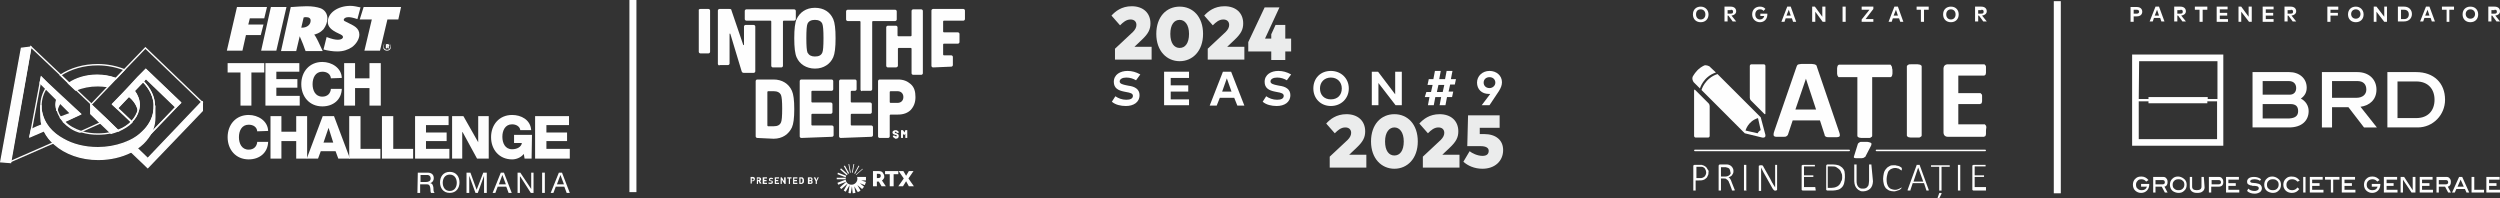 <?xml version="1.0" encoding="UTF-8"?>
<svg id="Layer_2" data-name="Layer 2" xmlns="http://www.w3.org/2000/svg" viewBox="0 0 641.51 50.8">
  <rect x="0" y="0" width="641.51" height="50.8" fill="#333333" stroke="none"/>
  <defs>
    <style>
      .cls-1, .cls-2, .cls-3, .cls-4 {
        stroke-width: 0px;
      }

      .cls-1, .cls-3 {
        fill: #fefefe;
      }

      .cls-5 {
        fill: none;
        stroke: #fefefe;
        stroke-miterlimit: 2.61;
        stroke-width: .36px;
      }

      .cls-2 {
        fill: #fff;
      }

      .cls-3 {
        fill-rule: evenodd;
      }

      .cls-4 {
        fill: #ebecec;
      }
    </style>
  </defs>
  <g id="Layer_1-2" data-name="Layer 1">
    <rect class="cls-2" x="527.01" y=".3" width="1.8" height="49.3"/>
    <path class="cls-3" d="M438.41,26.5c.2.2.3.5.3.7v7.7c0,.2-.2.4-.4.4h-3.2c-.2,0-.4-.2-.4-.4v-11.7c0-.2.1-.3.3-.1l3.4,3.4h0Z"/>
    <path class="cls-3" d="M449.31,25.8c-.2-.2-.3-.5-.3-.7v-8.2c0-.2.2-.4.4-.4h3.2c.2,0,.4.2.4.4v12.2c0,.2-.1.3-.3.1l-3.4-3.4h0Z"/>
    <path class="cls-3" d="M440.31,18.6h0c-3.3,1.1-4.1,4.1-4.1,4.1l-1.6-1.6s-.7-.9-.1-1.7c.5-.8,1.3-1.9,2.8-2.6.5-.2,1.3.2,1.3.2l1.7,1.6h0ZM453.01,34.6h0l-1.2-4.5-11.1-11.1c-3.3,1.1-4.1,4.1-4.1,4.1l11.1,11.1,4.5,1.1c.6.1.9-.2.8-.7h0ZM451.01,34.2l-3.1-.7s.6-2.4,3.2-3.2l.7,3.1c.1-.1-.6.3-.8.8h0Z"/>
    <path class="cls-3" d="M471.91,33.8h0c.1.3.2.6.2.8s0,.4-.1.4c-.1.1-.3.2-.6.2h-2.2c-.3,0-.5,0-.6-.1-.1,0-.2-.1-.3-.2-.1-.1-.1-.2-.1-.3l-1.2-3.7h-7l-1.2,3.6c0,.1-.1.2-.2.3s-.2.2-.3.2c-.1.1-.3.1-.6.1h-2c-.2,0-.4-.1-.5-.2-.1-.1-.1-.3-.1-.5s.1-.5.2-.8l5.7-16.5c.1-.2.1-.3.2-.4s.2-.2.4-.2.4-.1.7-.1h2.5c.3,0,.6.1.8.1.2.1.3.1.4.2s.2.2.2.4l5.7,16.7h0ZM463.41,20.2h0l-2.7,7.9h5.3l-2.6-7.9h0Z"/>
    <path class="cls-3" d="M485.61,18.2h0v.7c0,.2-.1.4-.1.5s-.1.2-.2.3-.2.1-.2.1h-4.7v15c0,.1,0,.2-.1.3s-.2.1-.3.2-.3.1-.6.1h-1.8c-.2,0-.4-.1-.6-.1-.1-.1-.2-.1-.3-.2s-.1-.2-.1-.3v-15h-4.7c-.1,0-.2,0-.2-.1q-.1-.1-.2-.3c0-.1-.1-.3-.1-.5v-1.4c0-.2.1-.4.1-.5s.1-.2.2-.3c.1-.1.2-.1.2-.1h13.1c.1,0,.2,0,.2.1s.1.1.2.3.1.3.1.5c.1.2.1.4.1.7M476.71,37c0-.1.1-.2.2-.3.1-.1.2-.1.3-.2s.3-.1.6-.1h.9c.3,0,.7,0,.9.1.2,0,.4.1.5.2s.2.2.1.3c0,.1,0,.2-.1.4l-1.4,2.7c0,.1-.1.2-.2.2-.1.1-.2.1-.3.2-.1,0-.3.1-.5.1h-1.5c-.2,0-.3-.1-.4-.1s-.1-.1-.1-.2,0-.2.1-.4l.9-2.9h0Z"/>
    <path class="cls-3" d="M493.11,34.7c0,.1,0,.2-.1.3s-.2.1-.3.2c-.1.1-.3.1-.6.1h-1.8c-.2,0-.4-.1-.6-.1-.1-.1-.2-.1-.3-.2s-.1-.2-.1-.3v-17.6c0-.1,0-.2.1-.3s.2-.1.3-.2.3-.1.6-.1h1.8c.2,0,.4.1.6.1.1.1.2.1.3.2s.1.2.1.3v17.6h0Z"/>
    <path class="cls-3" d="M509.61,33.7v.7c0,.2-.1.3-.1.4s-.1.2-.2.2-.2.1-.2.1h-9.3c-.3,0-.6-.1-.8-.3s-.3-.5-.3-.9v-16.2c0-.4.1-.7.3-.9s.5-.3.8-.3h9.3c.1,0,.2,0,.2.1s.1.1.2.2.1.3.1.5v1.4c0,.2-.1.3-.1.4s-.1.2-.2.2q-.1.1-.2.1h-6.6v4.5h5.6c.1,0,.2,0,.2.1q.1.1.2.2c.1.1.1.3.1.4v1.4c0,.2-.1.3-.1.4s-.1.2-.2.2-.2.1-.2.1h-5.6v5.2h6.7c.1,0,.2,0,.2.1s.1.1.2.2c0,.1.1.3.1.4-.1.6-.1.9-.1,1.1"/>
    <path class="cls-3" d="M438.41,44.2h0c0,.3,0,.6-.2.9-.1.3-.2.5-.5.7-.2.2-.4.3-.7.4s-.6.1-1,.1h-.9v2.6c0,.1,0,0,0,0h-.6v-6.3c0-.1,0-.2.1-.2s.1-.1.2-.1h1.7c.1,0,.3,0,.4.1.2,0,.3.1.5.2s.3.2.5.4c.1.2.2.3.3.5.2.2.3.5.2.7M437.81,44.2c0-.3-.1-.5-.2-.7s-.2-.4-.4-.5-.3-.2-.5-.2h-1.4v2.9h.9c.3,0,.5,0,.7-.1s.4-.2.5-.3.2-.3.3-.5.1-.4.1-.6h0Z"/>
    <path class="cls-3" d="M445.11,48.8h0s0,.1,0,0q0,.1-.1.1h-.3q-.1,0-.1,0h-.1l-.1-.1c-.1-.1,0-.1,0-.1l-.6-1.6c-.1-.2-.2-.4-.2-.5-.1-.2-.2-.3-.3-.4s-.3-.2-.4-.3-.4-.1-.6-.1h-.7v3.1h-.6v-6.3c0-.1,0-.2.1-.3.1,0,.1-.1.2-.1h1.9c.2,0,.5.1.7.2s.3.2.5.4c.1.1.2.3.3.5s.1.4.1.6,0,.4-.1.6-.2.3-.3.5c-.1.1-.2.2-.4.3-.2.1-.3.2-.5.2.1,0,.2.1.3.2s.2.2.2.3c.1.1.2.2.2.4.1.1.1.3.2.5l.6,1.5c0,.1.1.2.1.2,0,.2.1.2,0,.2M444.01,44.1c0-.3-.1-.5-.2-.7s-.3-.3-.6-.4c-.1,0-.2,0-.3-.1h-1.3v2.4h1c.2,0,.5,0,.7-.1s.3-.1.5-.3c.1-.1.2-.2.3-.4-.1-.1,0-.3-.1-.4h0Z"/>
    <path class="cls-3" d="M448.21,48.8s0,.1,0,0q0,.1-.1.1h-.6v-6.6h.6v6.5h.1Z"/>
    <path class="cls-3" d="M456.01,48.6v.1s0,.1-.1.1-.1,0-.1.1h-.4q-.1,0-.2-.1t-.2-.2c-.1-.1-.1-.2-.2-.3l-2.3-4.1c-.1-.2-.2-.4-.3-.6s-.2-.4-.3-.6h0v6h-.6v-6.3c0-.1,0-.2.1-.2s.1-.1.2-.1h.5s.1,0,.2.1l.1.1c0,.1.1.1.1.2l1.8,3.2c.1.2.2.4.3.6s.2.4.3.5c.1.2.2.4.3.5.1.2.2.3.3.5h0v-5.8h.5v6.3h0Z"/>
    <path class="cls-3" d="M465.91,48.7v.2h-3.3q-.1,0-.2-.1c-.1,0-.1-.1-.1-.2v-6c0-.1,0-.2.1-.2s.1-.1.2-.1h3.1v.4h-2.8v2.3h2.4v.4h-2.4v2.6h2.9v.1c0,.1.1.5.1.6"/>
    <path class="cls-3" d="M473.41,45.5h0c0,.6-.1,1-.2,1.5-.1.4-.3.8-.6,1.1s-.6.5-1,.6-.9.2-1.4.2h-1.3q-.1,0-.2-.1c-.1,0-.1-.1-.1-.2v-6c0-.1,0-.2.1-.3.1,0,.1-.1.2-.1h1.4c.6,0,1,.1,1.4.2s.7.4,1,.6c.3.3.5.6.6,1s.1,1,.1,1.5M472.71,45.5c0-.4,0-.8-.2-1.1-.1-.3-.2-.6-.5-.9-.2-.2-.5-.4-.8-.6s-.7-.2-1.2-.2h-1v5.5h1c.5,0,.8-.1,1.1-.2s.6-.3.8-.5.4-.5.5-.9c.2-.2.3-.6.3-1.1h0Z"/>
    <path class="cls-3" d="M480.61,46.5c0,.4-.1.8-.2,1.1-.1.3-.3.6-.5.8-.2.2-.5.4-.8.5s-.6.2-1,.2c-.3,0-.7,0-.9-.2-.3-.1-.5-.3-.7-.5s-.4-.5-.5-.8-.2-.7-.2-1.1v-4.3h.6v4.2c0,.3,0,.6.1.9s.2.5.3.6c.2.2.3.3.5.4s.5.1.7.1.5,0,.7-.1.4-.2.5-.4c.2-.2.3-.4.3-.6s.1-.5.1-.9v-4.2h.6v.1l.4,4.2h0Z"/>
    <path class="cls-3" d="M487.91,48v.3l-.1.1s-.1.1-.2.2c-.1.1-.2.1-.4.2s-.4.1-.6.2-.5.1-.7.1c-.4,0-.8-.1-1.1-.2s-.6-.4-.9-.6c-.2-.3-.4-.6-.5-1s-.2-.9-.2-1.4.1-1,.2-1.5c.1-.4.3-.8.6-1.1.2-.3.5-.5.9-.7.3-.2.7-.2,1.2-.2.2,0,.4,0,.6.1.2,0,.4.1.5.1.2.1.3.1.4.2.1.1.2.1.3.2l.1.1v.6h-.1s-.1,0-.2-.1c-.1-.1-.2-.1-.3-.2s-.3-.2-.5-.2c-.2-.1-.5-.1-.7-.1-.3,0-.6.1-.8.2-.3.1-.5.3-.7.5s-.3.5-.4.9-.2.8-.2,1.2,0,.8.1,1.2c.1.3.2.6.4.9.2.2.4.4.7.5s.6.2.9.2.5,0,.7-.1.4-.1.5-.2c.2-.1.3-.2.4-.2.1-.1.2-.1.2-.1h0v.1q-.1-.3-.1-.2"/>
    <path class="cls-3" d="M494.91,48.7h0v.2h-.5q-.1,0-.1,0h0v-.1l-.6-1.8h-2.9l-.6,1.8v.1c0,.1,0,0-.1,0h-.5q-.1,0-.1,0v-.2l2.3-6.3v-.1h.8v.1l2.3,6.3h0ZM492.21,43h0l-1.2,3.6h2.5l-1.3-3.6Z"/>
    <path class="cls-3" d="M500.31,42.6h0v.2h-2.1v6.1h-.6v-6.1h-2.1v-.4h4.8v.2M497.61,49.6c0-.1.1-.1.1-.1h.3q.2,0,.2.1v.1l-.5,1c0,.1-.1.1-.1.1h-.4v-.1l.4-1.1h0Z"/>
    <path class="cls-3" d="M503.11,48.8s0,.1,0,0c0,.1-.1.1-.1.1h-.6v-6.6h.6v6.5h.1Z"/>
    <path class="cls-3" d="M509.61,48.7v.2h-3.2q-.1,0-.2-.1c-.1,0-.1-.1-.1-.2v-6c0-.1,0-.2.1-.2s.1-.1.2-.1h3.1v.4h-2.8v2.3h2.4v.4h-2.4v2.6h2.9v.7"/>
    <path class="cls-3" d="M474.51,38.8h-39.6c-.1,0-.2-.1-.2-.2s.1-.2.2-.2h39.6c.1,0,.2.1.2.2s-.1.2-.2.2"/>
    <path class="cls-3" d="M509.41,38.8h-27.9c-.1,0-.2-.1-.2-.2s.1-.2.2-.2h27.9c.1,0,.2.1.2.2s-.1.2-.2.2"/>
    <path class="cls-3" d="M436.41,2.4h0c.7,0,1.2.5,1.2,1.3s-.5,1.3-1.2,1.3-1.2-.5-1.2-1.3.4-1.3,1.2-1.3M436.41,1.7c-1.2,0-2,.8-2,2s.8,2,2,2,2-.8,2-2-.9-2-2-2Z"/>
    <path class="cls-3" d="M444.11,2.5h0c.4,0,.6.1.6.5s-.2.5-.6.5h-.8v-.9h.8v-.1ZM442.51,1.7v3.8h.8v-1.5h.2l1.1,1.5h.9l-1.2-1.5c.7-.1,1.2-.5,1.2-1.1,0-.7-.5-1.2-1.4-1.2h-1.6Z"/>
    <path class="cls-3" d="M451.61,1.7c-1.2,0-2,.8-2,2s.9,2,2,2,1.9-.8,1.9-2v-.2h-1.8v.6h1c-.1.5-.5.9-1.1.9-.7,0-1.2-.5-1.2-1.3s.5-1.3,1.2-1.3c.4,0,.7.1.9.4l.5-.5c-.3-.4-.8-.6-1.4-.6"/>
    <path class="cls-3" d="M459.01,2.5h0l.5,1.5h-1.1l.6-1.5ZM459.51,1.7h-.9l-1.5,3.9h.8l.3-.9h1.6l.3.9h.8l-1.4-3.9h0Z"/>
    <polygon class="cls-3" points="468.41 1.7 467.61 1.7 467.61 4.3 465.71 1.7 465.01 1.7 465.01 5.6 465.81 5.6 465.81 3 467.71 5.6 468.41 5.6 468.41 1.7"/>
    <rect class="cls-1" x="472.81" y="1.7" width=".8" height="3.9"/>
    <polygon class="cls-3" points="480.71 1.7 477.71 1.7 477.71 2.5 479.71 2.5 477.71 5 477.71 5.6 480.71 5.6 480.71 4.9 478.71 4.9 480.71 2.3 480.71 1.7"/>
    <path class="cls-3" d="M486.51,2.5h0l.5,1.5h-1.1l.6-1.5ZM487.01,1.7h-.9l-1.5,3.9h.8l.3-.9h1.6l.3.9h.8l-1.4-3.9h0Z"/>
    <polygon class="cls-3" points="494.91 1.7 491.81 1.7 491.81 2.5 492.91 2.5 492.91 5.6 493.71 5.6 493.71 2.5 494.91 2.5 494.91 1.7"/>
    <path class="cls-3" d="M500.61,2.4h0c.7,0,1.2.5,1.2,1.3s-.5,1.3-1.2,1.3-1.2-.5-1.2-1.3.5-1.3,1.2-1.3M500.61,1.7c-1.2,0-2,.8-2,2s.8,2,2,2,2-.8,2-2-.8-2-2-2Z"/>
    <path class="cls-3" d="M508.41,2.5h0c.4,0,.6.1.6.5s-.2.5-.6.5h-.8v-.9h.8v-.1ZM506.81,1.7v3.8h.8v-1.5h.2l1.1,1.5h.9l-1.2-1.5c.7-.1,1.2-.5,1.2-1.1,0-.7-.5-1.2-1.4-1.2h-1.6Z"/>
    <path class="cls-1" d="M548.31,2.5c.4,0,.6.2.6.5s-.2.5-.6.5h-.8v-1h.8ZM548.31,4.2c.9,0,1.4-.5,1.4-1.2s-.5-1.2-1.4-1.2h-1.6v3.8h.8v-1.4h.8Z"/>
    <path class="cls-1" d="M553.51,2.5l.5,1.5h-1.1l.6-1.5h0ZM554.01,1.7h-.9l-1.5,3.8h.8l.3-.9h1.6l.3.9h.8l-1.4-3.8h0Z"/>
    <path class="cls-1" d="M559.51,2.5c.4,0,.6.1.6.5s-.2.5-.6.5h-.8v-.9h.8v-.1ZM557.91,1.7v3.8h.8v-1.5h.2l1.1,1.5h.9l-1.2-1.5c.7-.1,1.2-.5,1.2-1.1,0-.7-.5-1.2-1.4-1.2h-1.6Z"/>
    <polygon class="cls-1" points="566.41 1.7 563.21 1.7 563.21 2.5 564.41 2.5 564.41 5.6 565.21 5.6 565.21 2.5 566.41 2.5 566.41 1.7"/>
    <polygon class="cls-1" points="571.71 4.9 569.61 4.9 569.61 4 571.51 4 571.51 3.3 569.61 3.3 569.61 2.4 571.61 2.4 571.61 1.7 568.81 1.7 568.81 5.6 571.71 5.6 571.71 4.9"/>
    <polygon class="cls-1" points="577.81 1.7 577.01 1.7 577.01 4.3 575.11 1.7 574.41 1.7 574.41 5.6 575.11 5.6 575.11 3 577.11 5.6 577.81 5.6 577.81 1.7"/>
    <polygon class="cls-1" points="583.41 4.9 581.41 4.9 581.41 4 583.31 4 583.31 3.3 581.41 3.3 581.41 2.4 583.41 2.4 583.41 1.7 580.61 1.7 580.61 5.6 583.41 5.6 583.41 4.9"/>
    <path class="cls-1" d="M587.81,2.5c.4,0,.6.1.6.5s-.2.5-.6.5h-.8v-.9h.8v-.1ZM586.21,1.7v3.8h.8v-1.5h.2l1.1,1.5h.9l-1.2-1.5c.7-.1,1.2-.5,1.2-1.1,0-.7-.5-1.2-1.4-1.2h-1.6Z"/>
    <polygon class="cls-1" points="599.91 3.3 598.01 3.3 598.01 2.5 600.01 2.5 600.01 1.7 597.21 1.7 597.21 5.6 598.01 5.6 598.01 4 599.91 4 599.91 3.3"/>
    <path class="cls-1" d="M604.51,2.4c.7,0,1.2.5,1.2,1.2s-.5,1.2-1.2,1.2-1.2-.5-1.2-1.2.5-1.2,1.2-1.2M604.51,1.7c-1.2,0-2,.8-2,2s.8,2,2,2,2-.8,2-2-.9-2-2-2Z"/>
    <polygon class="cls-1" points="612.51 1.7 611.81 1.7 611.81 4.3 609.81 1.7 609.11 1.7 609.11 5.6 609.81 5.6 609.81 3 611.81 5.6 612.51 5.6 612.51 1.7"/>
    <path class="cls-1" d="M616.91,2.5c.8,0,1.2.5,1.2,1.2s-.4,1.2-1.2,1.2h-.8v-2.4h.8ZM615.31,1.7v3.8h1.6c1.2,0,2-.8,2-1.9s-.8-1.9-2-1.9h-1.6Z"/>
    <path class="cls-1" d="M622.91,2.5l.5,1.5h-1.1l.6-1.5h0ZM623.41,1.7h-.9l-1.5,3.8h.8l.3-.9h1.6l.3.9h.8l-1.4-3.8h0Z"/>
    <polygon class="cls-1" points="629.71 1.7 626.61 1.7 626.61 2.5 627.81 2.5 627.81 5.6 628.51 5.6 628.51 2.5 629.71 2.5 629.71 1.7"/>
    <path class="cls-1" d="M633.91,2.4c.7,0,1.2.5,1.2,1.2s-.5,1.2-1.2,1.2-1.2-.5-1.2-1.2.5-1.2,1.2-1.2M633.91,1.7c-1.2,0-2,.8-2,2s.8,2,2,2,2-.8,2-2-.8-2-2-2Z"/>
    <path class="cls-1" d="M640.11,2.5c.4,0,.6.1.6.5s-.2.5-.6.5h-.8v-.9h.8v-.1ZM638.51,1.7v3.8h.8v-1.5h.2l1.1,1.5h.9l-1.2-1.5c.7-.1,1.2-.5,1.2-1.1,0-.7-.5-1.2-1.4-1.2h-1.6Z"/>
    <path class="cls-1" d="M551.51,47.2v.1c0,.6-.2,1.2-.6,1.6s-.9.6-1.5.6-1-.2-1.4-.5c-.5-.4-.7-1-.7-1.6s.2-1.2.7-1.6c.4-.4.9-.5,1.5-.5.7,0,1.3.3,1.8.9l-.6.4c-.3-.4-.7-.6-1.2-.6-.4,0-.8.1-1,.4-.3.3-.4.6-.4,1s.1.8.4,1c.3.3.6.4,1.1.4.7,0,1.1-.3,1.3-.9h-1.5v-.7h2.1Z"/>
    <path class="cls-1" d="M556.21,49.4h-.7l-.8-1.5h-1.6v1.5h-.6v-4h2.6c.3,0,.6.1.8.4.2.2.3.5.3.9,0,.7-.3,1.1-.8,1.2l.8,1.5ZM554.91,47.3c.4,0,.6-.2.6-.5,0-.4-.2-.6-.6-.6h-1.8v1.1h1.8Z"/>
    <path class="cls-1" d="M561.11,47.4c0,.7-.2,1.2-.7,1.6-.4.4-.9.5-1.4.5s-1.1-.2-1.5-.5c-.5-.4-.7-1-.7-1.6s.2-1.2.7-1.6c.4-.4.9-.5,1.4-.5s1,.2,1.4.5c.6.4.8,1,.8,1.6M560.51,47.4c0-.4-.1-.8-.4-1-.3-.3-.6-.4-1.1-.4s-.8.1-1.1.4-.4.6-.4,1,.1.8.4,1c.3.3.6.4,1.1.4s.8-.1,1.1-.4c.2-.2.4-.5.4-1h0Z"/>
    <path class="cls-1" d="M565.71,48.1c0,.4-.2.8-.5,1-.3.3-.8.4-1.4.4s-1-.1-1.4-.4c-.3-.3-.5-.6-.5-1v-2.7h.6v2.5c0,.6.4.9,1.2.9s1.2-.3,1.2-.9v-2.5h.6l.2,2.7h0Z"/>
    <path class="cls-1" d="M569.41,45.4c.3,0,.6.1.8.4.2.2.3.5.3.9s-.1.7-.3.9-.5.3-.9.3h-1.9v1.5h-.6v-4h2.6ZM569.31,47.3c.4,0,.6-.2.6-.5,0-.4-.2-.6-.6-.6h-1.8v1.1h1.8Z"/>
    <polygon class="cls-1" points="574.61 49.4 571.21 49.4 571.21 45.4 574.51 45.4 574.51 46.1 571.81 46.1 571.81 47 573.71 47 573.71 47.7 571.81 47.7 571.81 48.7 574.61 48.7 574.61 49.4"/>
    <path class="cls-1" d="M579.91,46.4c-.4-.3-.9-.4-1.4-.4-.7,0-1.1.2-1.1.5,0,.2.1.3.4.4.4,0,.7.1,1.1.1.5.1.9.2,1.1.4.2.2.4.5.4.9s-.2.8-.5,1-.8.4-1.3.4c-.8,0-1.5-.2-2-.7l.3-.6c.4.4,1,.6,1.6.6.4,0,.6-.1.8-.2s.3-.3.3-.5-.1-.4-.4-.5c-.1,0-.3-.1-.6-.1-.5,0-.7,0-.8-.1-.4,0-.7-.2-.9-.3s-.3-.4-.3-.7c0-.4.2-.7.5-.9s.7-.3,1.3-.3c.7,0,1.3.2,1.8.6l-.3.4h0Z"/>
    <path class="cls-1" d="M585.31,47.4c0,.7-.2,1.2-.7,1.6-.4.4-.9.5-1.4.5s-1.1-.2-1.5-.5c-.5-.4-.7-1-.7-1.6s.2-1.2.7-1.6c.4-.4.9-.5,1.4-.5s1,.2,1.4.5c.6.4.8,1,.8,1.6M584.71,47.4c0-.4-.1-.8-.4-1-.3-.3-.6-.4-1.1-.4s-.8.1-1.1.4-.4.6-.4,1,.1.8.4,1c.3.3.6.4,1.1.4s.8-.1,1.1-.4c.2-.2.4-.5.4-1h0Z"/>
    <path class="cls-1" d="M590.11,46.4l-.6.2c-.3-.4-.8-.6-1.3-.6s-.8.1-1.1.4-.4.6-.4,1,.1.8.4,1c.3.3.6.4,1.1.4s1-.2,1.3-.7l.5.4c-.5.7-1.1,1-1.9,1-.6,0-1.2-.2-1.6-.6s-.6-.9-.6-1.5.2-1.2.7-1.6c.4-.4.9-.5,1.4-.5.9,0,1.6.3,2.1,1.1"/>
    <rect class="cls-1" x="591.01" y="45.4" width=".6" height="4"/>
    <polygon class="cls-1" points="596.21 49.4 592.71 49.4 592.71 45.4 596.01 45.4 596.01 46.1 593.31 46.1 593.31 47 595.21 47 595.21 47.7 593.31 47.7 593.31 48.7 596.21 48.7 596.21 49.4"/>
    <polygon class="cls-1" points="600.31 46.1 598.71 46.1 598.71 49.4 598.11 49.4 598.11 46.1 596.61 46.1 596.61 45.4 600.31 45.4 600.31 46.1"/>
    <polygon class="cls-1" points="604.41 49.4 600.91 49.4 600.91 45.4 604.31 45.4 604.31 46.1 601.61 46.1 601.61 47 603.51 47 603.51 47.7 601.61 47.7 601.61 48.7 604.41 48.7 604.41 49.4"/>
    <path class="cls-1" d="M610.81,47.2v.1c0,.6-.2,1.2-.6,1.6s-.9.6-1.5.6-1-.2-1.4-.5c-.5-.4-.7-1-.7-1.6s.2-1.2.7-1.6c.4-.4.9-.5,1.5-.5.7,0,1.3.3,1.8.9l-.6.4c-.3-.4-.7-.6-1.2-.6-.4,0-.8.1-1.1.4s-.4.6-.4,1,.1.8.4,1c.3.3.6.4,1.1.4.7,0,1.1-.3,1.3-.9h-1.5v-.7h2.2Z"/>
    <polygon class="cls-1" points="615.21 49.4 611.71 49.4 611.71 45.4 615.11 45.4 615.11 46.1 612.41 46.1 612.41 47 614.21 47 614.21 47.7 612.41 47.7 612.41 48.7 615.21 48.7 615.21 49.4"/>
    <polygon class="cls-1" points="619.81 49.4 618.81 49.4 616.61 46.1 616.61 49.4 616.01 49.4 616.01 45.4 616.91 45.4 619.11 48.8 619.11 45.4 619.81 45.4 619.81 49.4"/>
    <polygon class="cls-1" points="624.31 49.4 620.91 49.4 620.91 45.4 624.21 45.4 624.21 46.1 621.51 46.1 621.51 47 623.41 47 623.41 47.7 621.51 47.7 621.51 48.7 624.31 48.7 624.31 49.4"/>
    <path class="cls-1" d="M628.91,49.4h-.7l-.8-1.5h-1.6v1.5h-.6v-4h2.6c.3,0,.6.1.8.4.2.2.3.5.3.9,0,.7-.3,1.1-.8,1.2l.8,1.5ZM627.61,47.3c.4,0,.6-.2.6-.5,0-.4-.2-.6-.6-.6h-1.8v1.1h1.8Z"/>
    <path class="cls-1" d="M633.61,49.4h-.7l-.4-.9h-2.2l-.4.9h-.7l1.8-4h.8l1.8,4h0ZM632.21,47.9l-.8-1.8-.8,1.8h1.6Z"/>
    <polygon class="cls-1" points="637.41 49.4 634.21 49.4 634.21 45.4 634.91 45.4 634.91 48.7 637.41 48.7 637.41 49.4"/>
    <polygon class="cls-1" points="641.51 49.4 638.01 49.4 638.01 45.4 641.41 45.4 641.41 46.1 638.71 46.1 638.71 47 640.61 47 640.61 47.7 638.71 47.7 638.71 48.7 641.51 48.7 641.51 49.4"/>
    <path class="cls-1" d="M589.71,28.5h0c0-1.2-.6-1.8-2-1.8h-7.1v3.7h6.8c1.6-.1,2.3-.7,2.3-1.9M587.51,24.3h0c1.2,0,1.7-.8,1.7-1.7,0-1-.6-1.8-1.9-1.8h-6.7v3.5h6.9ZM590.41,25.3c1.2.6,2,1.8,2,3.2,0,2.4-1.7,4.2-5,4.2h-9.4v-14.2h9.4c2.6,0,4.5,1.6,4.5,4,0,1.2-.5,2.1-1.5,2.8h0Z"/>
    <path class="cls-1" d="M604.61,25.1h0c1.7,0,2.6-.9,2.6-2.1,0-1.4-.8-2.2-2.3-2.2h-6.5v4.3h6.2ZM602.61,27.5h-4.2v5.2h-2.6v-14.2h9.1c3,0,4.9,1.9,4.9,4.5s-1.8,4.1-4.1,4.4l4.2,5.3h-3.3l-4-5.2h0Z"/>
    <path class="cls-1" d="M620.01,30.3h0c3.1,0,4.7-2,4.7-4.7s-1.6-4.7-4.7-4.7h-4.8v9.4h4.8ZM620.01,18.5c4.5,0,7.4,2.8,7.4,7.1,0,3.9-3.1,7.1-7,7.1h-7.8v-14.2h7.4Z"/>
    <path class="cls-1" d="M570.51,14h0v23.4h-23.4V14h23.4ZM551.31,26.5h0v-.5h-2.5v9.7h20.1v-9.7h-2.5v.5h-15.1ZM548.81,25.4h2.5v-.5h15.2v.5h2.5v-9.7h-20.1l-.1,9.7h0Z"/>
    <rect class="cls-1" x="161.51" width="1.8" height="49.3"/>
    <path class="cls-3" d="M109.31,46.7h0c.6,0,1.2-.2,1.2-.9,0-.5-.3-.9-.9-.9h-1.7v1.8h1.4ZM107.21,44.3h2.5c1,0,1.6.5,1.6,1.4,0,.6-.3,1.1-.9,1.3h0c.6.1.7.6.8,1.1,0,.5,0,1.1.3,1.4h-.9c-.2-.2-.1-.8-.2-1.3-.1-.5-.2-.9-.9-.9h-1.7v2.2h-.7l.1-5.2h0Z"/>
    <path class="cls-3" d="M115.41,49h0c1.3,0,1.8-1.1,1.8-2.1s-.5-2.1-1.8-2.1-1.8,1.1-1.8,2.1.5,2.1,1.8,2.1M115.41,44.1c1.7,0,2.5,1.3,2.5,2.7s-.8,2.7-2.5,2.7-2.5-1.3-2.5-2.7.8-2.7,2.5-2.7Z"/>
    <polygon class="cls-3" points="119.71 44.3 120.71 44.3 122.31 48.7 124.01 44.3 124.91 44.3 124.91 49.5 124.21 49.5 124.21 45.1 124.21 45.1 122.61 49.5 122.01 49.5 120.41 45.1 120.41 45.1 120.41 49.5 119.71 49.5 119.71 44.3"/>
    <path class="cls-3" d="M128.01,47.3h1.8l-.9-2.4h0l-.9,2.4h0ZM128.51,44.3h.8l2,5.2h-.8l-.6-1.6h-2.2l-.6,1.6h-.7l2.1-5.2h0Z"/>
    <polygon class="cls-3" points="132.81 44.3 133.51 44.3 136.31 48.5 136.31 48.5 136.31 44.3 136.91 44.3 136.91 49.5 136.21 49.5 133.51 45.3 133.41 45.3 133.41 49.5 132.81 49.5 132.81 44.3"/>
    <rect class="cls-1" x="139.11" y="44.3" width=".7" height="5.2"/>
    <path class="cls-3" d="M142.91,47.3h1.8l-.9-2.4h0l-.9,2.4h0ZM143.41,44.3h.8l2,5.2h-.8l-.6-1.6h-2.2l-.6,1.6h-.7l2.1-5.2h0Z"/>
    <polygon class="cls-3" points="67.81 18.6 64.51 18.6 64.51 27.1 61.71 27.1 61.71 18.6 58.41 18.6 58.41 16.2 67.81 16.2 67.81 18.6"/>
    <polygon class="cls-3" points="68.11 16.2 76.81 16.2 76.81 18.4 70.91 18.4 70.91 20.3 76.31 20.3 76.31 22.5 70.91 22.5 70.91 24.6 76.91 24.6 76.91 27.1 68.11 27.1 68.11 16.2"/>
    <path class="cls-3" d="M84.91,20.1c-.1-1.1-1-1.7-2.2-1.7-1.8,0-2.5,1.6-2.5,3.2s.7,3.2,2.5,3.2c1.3,0,2.1-.8,2.2-2h2.8c-.1,2.8-2.2,4.5-5,4.5-3.3,0-5.4-2.5-5.4-5.7s2.1-5.7,5.4-5.7c2.4,0,4.9,1.5,5,4.1l-2.8.1h0Z"/>
    <polygon class="cls-3" points="88.31 16.2 91.11 16.2 91.11 20.1 94.81 20.1 94.81 16.2 97.71 16.2 97.71 27.1 94.81 27.1 94.81 22.6 91.11 22.6 91.11 27.1 88.31 27.1 88.31 16.2"/>
    <path class="cls-3" d="M66.01,33.7c-.1-1.1-1-1.7-2.2-1.7-1.8,0-2.5,1.6-2.5,3.2s.7,3.2,2.5,3.2c1.3,0,2.1-.8,2.2-2h2.8c-.1,2.8-2.2,4.5-5,4.5-3.3,0-5.4-2.5-5.4-5.7s2.1-5.7,5.4-5.7c2.4,0,4.9,1.5,5,4.1l-2.8.1h0Z"/>
    <polygon class="cls-3" points="69.41 29.8 72.21 29.8 72.21 33.8 76.01 33.8 76.01 29.8 78.81 29.8 78.81 40.7 76.01 40.7 76.01 36.2 72.21 36.2 72.21 40.7 69.41 40.7 69.41 29.8"/>
    <path class="cls-3" d="M83.01,36.6h2.5l-1.2-3.8h0l-1.3,3.8h0ZM82.81,29.8h2.9l4.1,10.9h-3l-.7-1.9h-3.8l-.7,1.9h-2.9l4.1-10.9h0Z"/>
    <polygon class="cls-3" points="89.61 29.8 92.51 29.8 92.51 38.2 97.61 38.2 97.61 40.7 89.61 40.7 89.61 29.8"/>
    <polygon class="cls-3" points="98.01 29.8 100.91 29.8 100.91 38.2 106.01 38.2 106.01 40.7 98.01 40.7 98.01 29.8"/>
    <polygon class="cls-3" points="106.51 29.8 115.11 29.8 115.11 32.1 109.31 32.1 109.31 34 114.61 34 114.61 36.2 109.31 36.2 109.31 38.2 115.31 38.2 115.31 40.7 106.51 40.7 106.51 29.8"/>
    <polygon class="cls-3" points="116.01 29.8 118.91 29.8 122.71 36.5 122.71 36.5 122.71 29.8 125.41 29.8 125.41 40.7 122.41 40.7 118.71 33.9 118.61 33.9 118.61 40.7 116.01 40.7 116.01 29.8"/>
    <path class="cls-3" d="M136.41,40.7h-1.8l-.2-1.2c-.8,1-2,1.4-3,1.4-3.3,0-5.4-2.5-5.4-5.7s2.1-5.7,5.4-5.7c2.3,0,4.7,1.2,4.9,3.9h-2.8c-.1-.9-1-1.5-2.1-1.5-1.8,0-2.5,1.6-2.5,3.2s.7,3.2,2.5,3.2c1.4,0,2.4-.7,2.5-1.6h-2v-2.1h4.6l-.1,6.1h0Z"/>
    <polygon class="cls-3" points="137.31 29.8 146.01 29.8 146.01 32.1 140.21 32.1 140.21 34 145.51 34 145.51 36.2 140.21 36.2 140.21 38.2 146.21 38.2 146.21 40.7 137.31 40.7 137.31 29.8"/>
    <polygon class="cls-3" points="60.81 1.8 68.51 1.8 67.81 4.7 64.11 4.7 63.71 6.3 67.61 6.3 66.91 9 63.11 9 62.21 13 58.21 13 60.81 1.8"/>
    <polygon class="cls-3" points="69.51 1.8 73.51 1.8 70.91 13 67.01 13 69.51 1.8"/>
    <path class="cls-3" d="M77.51,7.1h0c1.3,0,2.2-.8,2.2-1.8,0-.6-.4-.9-1.2-.9-.2,0-.4,0-.6.1l-.6,2.6q.1,0,.2,0M74.61,1.8h.3c1.3-.1,2.9-.2,3.8-.2,1.5,0,2.6.2,3.5.5,1.1.4,1.8,1.4,1.8,2.6,0,1-.4,2-1,2.8-.6.6-1.1,1-2.1,1.3l-.3.1.2.2c.3.4,1.2,2.2,2,4h-4.4c-.6-1.6-.7-2-1.5-3.8l-.9,3.8h-3.9l2.5-11.3h0Z"/>
    <polygon class="cls-3" points="93.31 1.8 102.91 1.8 102.21 5 99.41 5 97.51 13 93.51 13 95.41 5 92.31 5 93.31 1.8"/>
    <path class="cls-3" d="M99.31,11.9h0q.1,0,.1-.1c0-.1-.1-.1-.1-.1h0v.2h0M99.01,11.4h0v1h.3v-.3q.1.2.2.3h.4c-.1-.1-.2-.3-.2-.4h0c.1-.1.2-.1.2-.3s-.2-.4-.5-.4h-.2l-.2.1h0ZM99.31,12.8h0c.5,0,.9-.4.9-.9s-.4-.9-.9-.9-.9.4-.9.9.5.9.9.9ZM99.31,11c.5,0,1,.4,1,1s-.4,1-1,1-1-.4-1-1,.5-1,1-1Z"/>
    <path class="cls-3" d="M83.01,12.7c1.1.3,2.4.5,3.5.5,1.6,0,2.7-.4,3.8-1.1,1.1-.8,1.9-2.1,1.9-3.2,0-.8-.3-1.4-.9-1.9-.5-.4-.9-.6-1.9-1.1l-.8-.4c-.3-.1-.4-.3-.4-.4,0-.4.5-.7,1.2-.7.5,0,1.1.1,2.3.5l.8-3c-.9-.2-1.8-.4-2.6-.4-3.2,0-5.8,1.8-5.8,4.1,0,1.2.8,2.1,2.8,3,.9.4,1.1.6,1.1.9,0,.4-.5.7-1.3.7-.7,0-1.6-.2-2.9-.7h0l-.8,3.2h0Z"/>
    <path class="cls-1" d="M25.01,22c.9,0,1.8.1,2.6.2l2-2.1c-1.4-.5-3-.8-4.7-.8-2.8,0-5.4.8-7.3,2.1l1.8,1.7c1.7-.7,3.6-1.1,5.6-1.1h0Z"/>
    <path class="cls-5" d="M25.01,22c.9,0,1.8.1,2.6.2l2-2.1c-1.4-.5-3-.8-4.7-.8-2.8,0-5.4.8-7.3,2.1l1.8,1.7c1.7-.7,3.6-1.1,5.6-1.1h0Z"/>
    <path class="cls-5" d="M25.01,19.4c1.7,0,3.2.3,4.7.8l2.2-2.3c-2-.8-4.4-1.3-6.8-1.3-3.7,0-7,1-9.6,2.7l2.3,2.2c1.8-1.3,4.4-2.1,7.2-2.1h0Z"/>
    <path class="cls-1" d="M14.61,28.3c.2-.8.5-1.5,1-2.1l-.9-.9c-.2.6-.3,1.1-.3,1.7,0,.4.1.8.2,1.3Z"/>
    <path class="cls-5" d="M14.61,28.3c.2-.8.5-1.5,1-2.1l-.9-.9c-.2.6-.3,1.1-.3,1.7,0,.4.1.8.2,1.3Z"/>
    <path class="cls-1" d="M8.11,33.2l-.4,1.9,3.7-1.6c-.2-.5-.3-1.1-.4-1.6-.1,0-2.9,1.3-2.9,1.3Z"/>
    <path class="cls-5" d="M8.11,33.2l-.4,1.9,3.7-1.6c-.2-.5-.3-1.1-.4-1.6-.1,0-2.9,1.3-2.9,1.3Z"/>
    <polygon class="cls-1" points="5.51 12.4 .21 41.5 2.71 41.7 7.91 12.1 5.51 12.4"/>
    <polygon class="cls-5" points="5.51 12.4 .21 41.5 2.71 41.7 7.91 12.1 5.51 12.4"/>
    <path class="cls-5" d="M23.41,29.1v-2.4l-3.9-3.7-1.8-1.7-2.3-2.2-7.5-7.1-5.3,29.5,11.2-4.9c-1.1-1-1.9-2-2.5-3.3l-3.6,1.6.4-1.9,2.3-12.2.2-1,2,2.1,2.5,2.5,1.1,1.1,4.4,3.8-4.3,2c1.1,1.1,2.4,2.1,4.2,2.6l5.3-2.4-2.4-2.4h0Z"/>
    <path class="cls-5" d="M36.71,20.9c1.8,1.8,2.9,4,2.9,6.4,0,.4,0,.9-.1,1.3.1.4.1.9.1,1.3,0,1.9-.6,3.6-1.7,5.1l7.3-7.6-7.7-7.4-.8.9h0Z"/>
    <path class="cls-5" d="M33.11,24.6l-3,3.1,3.7,3.5c.9-.9,1.5-1.9,1.7-3-.3-1.3-1.1-2.5-2.4-3.6h0Z"/>
    <path class="cls-1" d="M35.51,28.3c.1-.4.2-.9.2-1.3,0-1.3-.5-2.6-1.3-3.6l-1.3,1.3c1.2.9,2.1,2.2,2.4,3.6h0Z"/>
    <path class="cls-5" d="M35.51,28.3c.1-.4.2-.9.2-1.3,0-1.3-.5-2.6-1.3-3.6l-1.3,1.3c1.2.9,2.1,2.2,2.4,3.6h0Z"/>
    <path class="cls-1" d="M37.91,40.7l-3-2.9c-.5.3-1,.6-1.5.9l4.5,4.3,14-14.6v-2.4l-14,14.7h0Z"/>
    <path class="cls-5" d="M37.91,40.7l-3-2.9c-.5.3-1,.6-1.5.9l4.5,4.3,14-14.6v-2.4l-14,14.7h0Z"/>
    <path class="cls-1" d="M27.71,31l-2.5-2.4-1.9-1.8v2.4l2.7,2.6,2.5,2.4c.7-.2,1.3-.4,1.8-.6l-2.6-2.6h0Z"/>
    <path class="cls-5" d="M27.71,31l-2.5-2.4-1.9-1.8v2.4l2.7,2.6,2.5,2.4c.7-.2,1.3-.4,1.8-.6l-2.6-2.6h0Z"/>
    <polygon class="cls-1" points="37.41 17.8 35.41 19.8 33.31 22.1 31.81 23.7 28.91 26.7 30.11 27.8 33.11 24.6 34.41 23.3 36.71 20.9 37.41 20.1 45.11 27.5 46.31 26.3 37.41 17.8"/>
    <polygon class="cls-5" points="37.41 17.8 35.41 19.8 33.31 22.1 31.81 23.7 28.91 26.7 30.11 27.8 33.11 24.6 34.41 23.3 36.71 20.9 37.41 20.1 45.11 27.5 46.31 26.3 37.41 17.8"/>
    <path class="cls-5" d="M36.71,20.9l-2.3,2.4c.8,1.1,1.3,2.3,1.3,3.6,0,.4-.1.9-.2,1.3-.3,1.1-.9,2.1-1.7,3-.9.9-2,1.7-3.4,2.2-.6.2-1.2.4-1.8.6-1.1.3-2.3.4-3.5.4-1.5,0-2.9-.2-4.2-.6-1.8-.6-3.3-1.4-4.4-2.6-.4-.4-.8-.8-1.1-1.3-.4-.6-.6-1.2-.8-1.8-.1-.4-.2-.9-.2-1.3,0-.6.1-1.2.3-1.7l-2.7-2.7c-1,1.4-1.5,3.1-1.5,4.8,0,.4,0,.9.1,1.3.2,1,.5,2,1.1,3,.3.5.6.9.9,1.3.9,1.1,2.1,2.1,3.6,2.9,2.4,1.4,5.5,2.2,8.9,2.2,2.3,0,4.5-.4,6.5-1.1.6-.2,1.2-.5,1.7-.7,1.3-.6,2.4-1.4,3.3-2.3,1.6-1.5,2.6-3.3,2.9-5.3.1-.4.1-.9.1-1.3,0-2.3-1.1-4.5-2.9-6.3h0Z"/>
    <path class="cls-5" d="M27.71,31l2.7,2.6c1.3-.6,2.5-1.3,3.4-2.2l-3.7-3.5-1.2-1.1,2.8-2.9,1.5-1.6,2.2-2.3,2-2.1,8.9,8.5-1.2,1.2-7.3,7.6c-.8,1.1-1.8,2-2.9,2.8l3,2.9,14-14.6-14.6-14-5.5,5.7-2.2,2.3-2,2.1-4.3,4.5,4.4,4.1h0Z"/>
    <path class="cls-1" d="M15.41,30.1l.1.1c.2.3.5.6.8,1l4.3-2-10-9.3-.3,1.4,7.8,7.8-2.7,1h0Z"/>
    <path class="cls-5" d="M15.41,30.1l.1.1c.2.3.5.6.8,1l4.3-2-10-9.3-.3,1.4,7.8,7.8-2.7,1h0Z"/>
    <path class="cls-1" d="M39.61,27.4c0,.4,0,.9-.1,1.3-.3,2-1.4,3.8-2.9,5.3-.9.9-2.1,1.7-3.3,2.3-.5.3-1.1.5-1.7.7-1.9.7-4.2,1.1-6.5,1.1-3.3,0-6.4-.8-8.9-2.2-1.4-.8-2.6-1.8-3.6-2.9-.4-.4-.7-.9-.9-1.3-.5-.9-.9-1.9-1.1-3-.1-.4-.1-.9-.1-1.3v-.4h0c-.1.4,0,2.6,0,3.1,0,.7.1,1.4.3,2.1.1.5.3,1,.6,1.5.6,1.2,1.5,2.4,2.6,3.3,2.7,2.4,6.7,3.9,11.2,3.9,3.1,0,6-.7,8.4-1.9.5-.3,1.1-.6,1.5-.9,1.2-.8,2.2-1.8,2.9-2.8,1.1-1.5,1.7-3.2,1.7-5.1v-3c-.1-.3-.1,0-.1.2h0Z"/>
    <path class="cls-5" d="M39.61,27.4c0,.4,0,.9-.1,1.3-.3,2-1.4,3.8-2.9,5.3-.9.9-2.1,1.7-3.3,2.3-.5.3-1.1.5-1.7.7-1.9.7-4.2,1.1-6.5,1.1-3.3,0-6.4-.8-8.9-2.2-1.4-.8-2.6-1.8-3.6-2.9-.4-.4-.7-.9-.9-1.3-.5-.9-.9-1.9-1.1-3-.1-.4-.1-.9-.1-1.3v-.4h0c-.1.4,0,2.6,0,3.1,0,.7.1,1.4.3,2.1.1.5.3,1,.6,1.5.6,1.2,1.5,2.4,2.6,3.3,2.7,2.4,6.7,3.9,11.2,3.9,3.1,0,6-.7,8.4-1.9.5-.3,1.1-.6,1.5-.9,1.2-.8,2.2-1.8,2.9-2.8,1.1-1.5,1.7-3.2,1.7-5.1v-3c-.1-.3-.1,0-.1.2h0Z"/>
    <path class="cls-1" d="M179.71,2.3h2.1c.2,0,.4.2.4.4v10.6c0,.2-.2.4-.4.4h-2.1c-.2,0-.4-.2-.4-.4V2.7c-.1-.2.1-.4.4-.4Z"/>
    <path class="cls-1" d="M184.61,16.8c-.2,0-.4-.2-.4-.4V2.7c0-.2.2-.4.4-.4h2.6c.3,0,.5.1.5.4l3,8.8c0,.1.2.1.2,0v-4.7c0-.2.2-.4.4-.4h2.1c.2,0,.4.2.4.4v11.5c0,.2-.2.4-.4.4h-2.5c-.3,0-.5-.1-.6-.4l-2.9-9.6c0-.1-.2-.1-.2,0v7.6c0,.2-.2.4-.4.4h-2.2v.1Z"/>
    <path class="cls-1" d="M198.31,17.3c-.2,0-.4-.2-.4-.4V5.5c0-.1-.1-.2-.2-.2h-6.2c-.2,0-.4-.2-.4-.4v-2.1c0-.2.2-.4.4-.4h12.3c.2,0,.4.2.4.4v2.1c0,.2-.2.4-.4.4h-2.7c-.1,0-.2.1-.2.2v11.4c0,.2-.2.4-.4.4h-2.2Z"/>
    <path class="cls-1" d="M209.11,17.6c-1.1,0-2.1-.3-2.9-.8s-1.4-1.2-1.8-2.1c-.4-.9-.6-2.5-.6-4.9s.2-4,.6-4.9c.8-1.7,2.4-2.9,4.7-2.9s3.9,1.1,4.7,2.9c.4.9.6,2.5.6,4.9s-.2,4-.6,4.9-1,1.6-1.8,2.1c-.8.5-1.7.8-2.9.8M209.11,14.5c1,0,1.6-.3,1.9-1,.2-.4.3-1.7.3-3.7s-.1-3.2-.3-3.7c-.3-.7-1-1-1.9-1s-1.6.3-1.9,1c-.2.4-.3,1.7-.3,3.7s.1,3.2.3,3.7c.4.7,1,1,1.9,1Z"/>
    <path class="cls-1" d="M221.21,23.4c-.2,0-.4-.2-.4-.4V5.6c0-.1-.1-.2-.2-.2h-3.1c-.2,0-.4-.2-.4-.4v-2.1c0-.2.2-.4.4-.4h12.2c.2,0,.4.2.4.4v2.1c0,.2-.2.4-.4.4h-5.7c-.1,0-.2.1-.2.2v17.3c0,.2-.2.4-.4.4h-2.2v.1Z"/>
    <path class="cls-1" d="M227.81,17.3c-.2,0-.4-.2-.4-.4V7c0-.2.2-.4.4-.4h2.1c.2,0,.4.2.4.4v2.1c0,.1.1.2.2.2h3.2c.1,0,.2-.1.2-.2V2.8c0-.2.2-.4.4-.4h2.1c.2,0,.4.2.4.4v16c0,.2-.2.4-.4.4h-2.1c-.2,0-.4-.2-.4-.4v-6.3c0-.1-.1-.2-.2-.2h-3.1c-.1,0-.2.1-.2.2v4.4c0,.2-.3.4-.5.4h-2.1Z"/>
    <path class="cls-1" d="M239.41,17.3c-.2,0-.4-.2-.4-.4V2.7c0-.2.2-.4.4-.4h7.8c.2,0,.4.2.4.4v2.2c0,.2-.2.4-.4.4h-5c-.1,0-.2.1-.2.2v2.6c0,.1.1.2.2.2h3.6c.2,0,.4.2.4.4v2.1c0,.2-.2.4-.4.4h-3.6c-.1,0-.2.1-.2.2v2.6c0,.1.1.2.2.2h1.9c.2,0,.4.2.4.4v2.1c0,.2-.2.4-.4.4l-4.7.2h0Z"/>
    <path class="cls-1" d="M194.31,35.4c-.2,0-.4-.2-.4-.4v-14.2c0-.2.2-.4.4-.4h4.2c2.2,0,3.9,1.1,4.7,2.9.4.9.6,2.4.6,4.7s-.2,3.8-.6,4.7c-.8,1.7-2.4,2.9-4.7,2.9l-4.2-.2h0ZM198.51,32.4c1,0,1.6-.3,1.9-1,.2-.4.3-1.6.3-3.5s-.1-3-.3-3.5c-.3-.7-1-1-1.9-1h-1.4c-.1,0-.2.1-.2.2v8.6c0,.1.1.2.2.2h1.4Z"/>
    <path class="cls-1" d="M205.61,35.4c-.2,0-.4-.2-.4-.4v-14.2c0-.2.2-.4.4-.4h7.8c.2,0,.4.2.4.4v2.1c0,.2-.2.4-.4.4h-5c-.1,0-.2.1-.2.2v2.6c0,.1.1.2.2.2h4.8c.2,0,.4.2.4.4v2.1c0,.2-.2.4-.4.4h-4.8c-.1,0-.2.1-.2.2v2.6c0,.1.1.2.2.2h5.1c.2,0,.4.2.4.4v2.1c0,.2-.2.4-.4.4l-7.9.3h0Z"/>
    <path class="cls-1" d="M215.71,35.4c-.2,0-.4-.2-.4-.4v-14.2c0-.2.2-.4.4-.4h3.7c.2,0,.4.2.4.4v2.1c0,.2-.2.4-.4.4h-.9c-.1,0-.2.1-.2.2v2.6c0,.1.1.2.2.2h4.8c.2,0,.4.2.4.4v2.1c0,.2-.2.4-.4.4h-4.8c-.1,0-.2.1-.2.2v2.6c0,.1.1.2.2.2h5.1c.2,0,.4.2.4.4v2.1c0,.2-.2.4-.4.4l-7.9.3h0Z"/>
    <path class="cls-1" d="M225.71,35.4c-.2,0-.4-.2-.4-.4v-14.2c0-.2.2-.4.4-.4h4.7c1.4,0,2.4.4,3.3,1.2s1.2,1.9,1.2,3.3-.4,2.4-1.2,3.3c-.8.8-1.9,1.2-3.3,1.2h-1.9c-.1,0-.2.1-.2.2v5.4c0,.2-.2.4-.4.4h-2.2ZM230.31,26.4c.9,0,1.5-.6,1.5-1.5s-.6-1.5-1.5-1.5h-1.8c-.1,0-.2.1-.2.2v2.6c0,.1.1.2.2.2h1.8Z"/>
    <path class="cls-1" d="M229.51,35.4c-.1-.1-.2-.1-.3-.2-.1-.1-.1-.2-.1-.4h.5q0,.1.1.1c.1,0,.1.1.2.1s.1,0,.2-.1,0-.1,0-.1c0,0,0-.1-.1-.1s-.1-.1-.2-.1h-.1c-.2-.1-.4-.1-.5-.2-.1-.1-.2-.2-.2-.4,0-.1,0-.2.1-.3s.2-.2.3-.2c.1-.1.2-.1.4-.1s.3,0,.4.1.2.1.3.2c.1.1.1.2.1.4h-.5q0-.1-.1-.2t-.2-.1h-.1l-.1.1v.1l.1.1s.1.1.3.1c0,0,.1,0,.2.1.1,0,.2.1.3.2.1.1.1.2.1.4s0,.2-.1.4-.2.2-.3.2c-.1.1-.3.1-.4.1s-.2-.1-.3-.2"/>
    <path class="cls-1" d="M232.31,33.4h.5v2h-.5v-1.1h0l-.2.3h-.2l-.2-.3h0v1.1h-.5v-2h.5l.4.6h0l.2-.6c-.1,0,0,0,0,0"/>
    <path class="cls-1" d="M193.21,46.5h-.3v.6h-.3v-1.7h.6c.3,0,.5.2.5.5s-.2.6-.5.6M193.21,45.8h-.3v.5h.3c.1,0,.2-.1.2-.2s-.1-.3-.2-.3h0Z"/>
    <path class="cls-1" d="M195.01,47.2l-.3-.7h-.2v.7h-.3v-1.7h.6c.3,0,.5.2.5.5,0,.2-.1.4-.3.4l.4.7h-.4v.1ZM194.71,45.8h-.3v.4h.3c.1,0,.2-.1.2-.2s0-.2-.2-.2Z"/>
    <polygon class="cls-1" points="195.71 47.2 195.71 45.5 196.81 45.5 196.81 45.8 196.11 45.8 196.11 46.2 196.71 46.2 196.71 46.5 196.11 46.5 196.11 46.9 196.81 46.9 196.81 47.2 195.71 47.2"/>
    <path class="cls-1" d="M197.71,47.2c-.2,0-.4,0-.6-.2l.2-.2c.1.1.2.1.4.1s.3-.1.3-.2v-.1s-.1,0-.1-.1h-.2c-.1,0-.2-.1-.3-.1-.1-.1-.1-.2-.1-.3,0-.3.2-.5.6-.5.2,0,.4.1.5.2l-.2.2c-.1-.1-.2-.1-.3-.1-.2,0-.3.1-.3.2v.1l.1.1h.2c.1,0,.2.1.3.1.1.1.1.2.1.4.1.2-.2.4-.6.4"/>
    <polygon class="cls-1" points="198.81 47.2 198.81 45.5 199.91 45.5 199.91 45.8 199.11 45.8 199.11 46.2 199.71 46.2 199.71 46.5 199.11 46.5 199.11 46.9 199.91 46.9 199.91 47.2 198.81 47.2"/>
    <polygon class="cls-1" points="201.31 47.2 200.61 46.1 200.61 47.2 200.31 47.2 200.31 45.5 200.61 45.5 201.21 46.5 201.21 45.5 201.61 45.5 201.61 47.2 201.31 47.2"/>
    <polygon class="cls-1" points="202.71 45.8 202.71 47.2 202.41 47.2 202.41 45.8 202.01 45.8 202.01 45.5 203.11 45.5 203.11 45.8 202.71 45.8"/>
    <polygon class="cls-1" points="203.51 47.2 203.51 45.5 204.61 45.5 204.61 45.8 203.81 45.8 203.81 46.2 204.51 46.2 204.51 46.5 203.81 46.5 203.81 46.9 204.61 46.9 204.61 47.2 203.51 47.2"/>
    <path class="cls-1" d="M206.11,47c-.1.1-.3.2-.4.2h-.6v-1.7h.6c.2,0,.3,0,.4.2.2.2.2.4.2.7s0,.4-.2.6M205.81,45.9q-.1-.1-.2-.1h-.2v1.1h.2c.1,0,.2,0,.2-.1.1-.1.1-.2.1-.5s0-.3-.1-.4h0Z"/>
    <path class="cls-1" d="M208.01,47.2h-.7v-1.7h.7c.3,0,.5.2.5.5,0,.2-.1.3-.2.3.1,0,.2.1.2.4.1.3-.2.5-.5.5M208.01,45.8h-.3v.4h.3c.1,0,.2-.1.2-.2s-.1-.2-.2-.2ZM208.01,46.5h-.3v.4h.3c.1,0,.2-.1.2-.2s0-.2-.2-.2h0Z"/>
    <polygon class="cls-1" points="209.61 46.5 209.61 47.2 209.31 47.2 209.31 46.5 208.81 45.5 209.21 45.5 209.51 46.2 209.81 45.5 210.11 45.5 209.61 46.5"/>
    <path class="cls-1" d="M217.71,42.1h.2l.4,2.2h-.2l-.4-2.2ZM217.61,44.6c.1-.1.2-.1.3-.1l-1.1-2c-.1,0-.2.1-.3.1l1.1,2h0ZM217.01,45.8v-.2h-2.3v.4h2.2c.1,0,.1-.1.1-.2h0ZM217.01,45.5c0-.1.1-.3.1-.4l-2.1-.8c0,.1-.1.2-.1.4l2.1.8h0ZM221.31,43.3l-1.7,1.5.1.1,1.7-1.5c.1.1,0,0-.1-.1ZM220.51,42.6c-.1,0-.1-.1-.2-.1l-1.1,2c.1,0,.1.1.2.1l1.1-2h0ZM217.51,44.7l-1.7-1.5c-.1.1-.2.2-.2.3l1.7,1.5c0-.1.1-.2.2-.3ZM218.81,49.6h0c.2,0,.5-.1.7-.1l-.3-1.7.9,1.5c.2-.1.5-.2.7-.4l-.8-1.4,1.2,1c.2-.2.4-.4.5-.6l-1.1-.9,1.3.5c.1-.2.2-.5.3-.8l-1.2-.4h1.2v-.9h-2.3c.1.2.1.3.1.5,0,.8-.7,1.5-1.5,1.5s-1.4-.5-1.5-1.3l-2.1.8c0,.2.1.3.2.5l2.1-.8-1.7,1.5c.1.1.2.3.4.4l1.6-1.4-1,1.8c.2.1.3.2.5.3l1-1.7-.3,2c.2.1.4.1.6.1l.3-1.8.2,1.8h0ZM218.61,44.3h.2l.4-2.2h-.2l-.4,2.2Z"/>
    <path class="cls-1" d="M224.01,47.8v-3.9h1.4c.5,0,.9.1,1.1.4s.4.6.4,1c0,.2,0,.4-.2.6-.1.2-.2.3-.4.4l1,1.5h-1.1l-.7-1.2h-.5v1.2h-1ZM225.31,44.6h-.3v1.1h.3c.5,0,.7-.2.7-.6s-.2-.5-.7-.5h0Z"/>
    <polygon class="cls-1" points="228.31 47.8 228.31 44.7 227.11 44.7 227.11 43.9 230.51 43.9 230.51 44.7 229.31 44.7 229.31 47.8 228.31 47.8"/>
    <polygon class="cls-1" points="230.51 47.8 231.91 45.8 230.61 43.9 231.81 43.9 232.51 45.1 233.21 43.9 234.41 43.9 233.11 45.8 234.51 47.8 233.21 47.8 232.51 46.5 231.71 47.8 230.51 47.8"/>
    <path class="cls-1" d="M292.61,19.1c-1.1-.6-2.1-.9-3.3-.9-1.8,0-3.5.9-3.5,2.8,0,1.6,1.1,2.2,2.6,2.5l.5.1c1.2.2,1.8.4,1.8,1,0,.7-.7,1-1.7,1-1.1,0-2.1-.4-2.8-.9l-.9,1.4c.9.8,2.3,1.1,3.6,1.1,1.9,0,3.5-.9,3.5-2.8,0-1.5-1.2-2.2-2.8-2.4l-.5-.1c-1-.2-1.8-.4-1.8-1s.7-1,1.7-1,1.8.3,2.5.7l1.1-1.5h0Z"/>
    <polygon class="cls-1" points="305.11 25.5 300.41 25.5 300.41 23.5 304.91 23.5 304.91 21.9 300.41 21.9 300.41 20 305.11 20 305.11 18.4 298.71 18.4 298.71 27 305.11 27 305.11 25.5"/>
    <path class="cls-1" d="M314.81,20.1l1.2,3.4h-2.4l1.2-3.4ZM315.91,18.4h-2.1l-3.4,8.7h1.8l.8-2h3.7l.8,2h1.8l-3.4-8.7h0Z"/>
    <path class="cls-1" d="M331.31,19.1c-1.1-.6-2.1-.9-3.3-.9-1.8,0-3.5.9-3.5,2.8,0,1.6,1.1,2.2,2.6,2.5l.5.1c1.2.2,1.8.4,1.8,1,0,.7-.7,1-1.7,1-1.1,0-2.1-.4-2.8-.9l-.9,1.4c.9.8,2.3,1.1,3.6,1.1,1.9,0,3.5-.9,3.5-2.8,0-1.5-1.2-2.2-2.8-2.4l-.5-.1c-1-.2-1.8-.4-1.8-1s.7-1,1.7-1,1.8.3,2.5.7l1.1-1.5h0Z"/>
    <path class="cls-1" d="M341.51,19.9c1.6,0,2.8,1.1,2.8,2.8s-1.1,2.8-2.8,2.8-2.8-1.1-2.8-2.8,1.2-2.8,2.8-2.8M341.51,18.2c-2.7,0-4.5,1.9-4.5,4.5s1.9,4.5,4.5,4.5,4.6-1.9,4.6-4.5-2-4.5-4.6-4.5Z"/>
    <polygon class="cls-1" points="359.71 18.4 358.01 18.4 358.01 24.2 353.61 18.4 352.01 18.4 352.01 27 353.71 27 353.71 21.3 358.11 27 359.71 27 359.71 18.4"/>
    <path class="cls-1" d="M369.11,21.8h1.5l-.4,1.8h-1.5l.4-1.8ZM366.61,20.4l-.3,1.4h1.3l-.4,1.8h-1.2l-.4,1.3h1.2l-.4,2.1h1.5l.4-2.1h1.5l-.4,2.1h1.5l.4-2.1h1.3l.3-1.4h-1.2l.4-1.8h1.2l.3-1.4h-1.3l.4-2.1h-1.5l-.4,2.1h-1.5l.4-2.1h-1.5l-.4,2.1h-1.2v.1Z"/>
    <path class="cls-1" d="M382.21,22.6c-.9,0-1.5-.6-1.5-1.4s.6-1.4,1.5-1.4,1.5.6,1.5,1.4-.7,1.4-1.5,1.4M380.21,27h2l2.4-3.6c.5-.8.8-1.5.8-2.3,0-1.7-1.4-2.9-3.2-2.9s-3.2,1.3-3.2,3,1.2,2.9,3,2.9h.4l-2.2,2.9h0Z"/>
    <path class="cls-4" d="M287.41,6.5c.8-.8,1.6-1.5,2.7-1.5.9,0,1.5.5,1.5,1.4,0,.6-.3,1.2-.9,1.8l-4.6,4.3v2.8h9.4v-3.3h-4.4l1.9-1.8c1.7-1.6,2.2-2.7,2.2-4.2,0-2.7-1.9-4.4-4.8-4.4-2.6,0-4.2,1.3-5.2,2.4l2.2,2.5h0Z"/>
    <path class="cls-4" d="M302.71,5.1c1.3,0,2.4,1.2,2.4,3.6s-1,3.6-2.4,3.6-2.4-1.2-2.4-3.6,1-3.6,2.4-3.6M302.71,1.7c-3.4,0-6,2.6-6,7s2.7,7,6,7,6-2.6,6-7-2.6-7-6-7Z"/>
    <path class="cls-4" d="M311.21,6.5c.8-.8,1.6-1.5,2.7-1.5.9,0,1.5.5,1.5,1.4,0,.6-.3,1.2-.9,1.8l-4.6,4.3v2.8h9.4v-3.3h-4.4l1.9-1.8c1.7-1.6,2.2-2.7,2.2-4.2,0-2.7-1.9-4.4-4.8-4.4-2.6,0-4.2,1.3-5.2,2.4l2.2,2.5h0Z"/>
    <polygon class="cls-4" points="329.81 6.4 327.31 6.4 326.21 8.8 326.21 9.9 324.61 9.9 328.31 1.9 324.51 1.9 320.31 10.8 320.31 13.2 326.21 13.2 326.21 15.4 329.81 15.4 329.81 13.2 331.31 13.2 331.31 9.9 329.81 9.9 329.81 6.4"/>
    <path class="cls-4" d="M342.51,34.2c.8-.8,1.6-1.5,2.7-1.5.9,0,1.5.5,1.5,1.4,0,.6-.3,1.2-.9,1.8l-4.6,4.3v2.8h9.4v-3.3h-4.4l1.9-1.8c1.7-1.6,2.2-2.7,2.2-4.2,0-2.7-1.9-4.4-4.8-4.4-2.6,0-4.2,1.3-5.2,2.4l2.2,2.5h0Z"/>
    <path class="cls-4" d="M357.81,32.7c1.3,0,2.4,1.2,2.4,3.6s-1,3.6-2.4,3.6-2.4-1.2-2.4-3.6,1.1-3.6,2.4-3.6M357.81,29.3c-3.4,0-6,2.6-6,7s2.7,7,6,7,6-2.6,6-7-2.6-7-6-7Z"/>
    <path class="cls-4" d="M366.41,34.2c.8-.8,1.6-1.5,2.7-1.5.9,0,1.5.5,1.5,1.4,0,.6-.3,1.2-.9,1.8l-4.6,4.3v2.8h9.4v-3.3h-4.4l1.9-1.8c1.7-1.6,2.2-2.7,2.2-4.2,0-2.7-1.9-4.4-4.8-4.4-2.6,0-4.2,1.3-5.2,2.4l2.2,2.5h0Z"/>
    <path class="cls-4" d="M384.81,29.6h-8.1l-.2,7.9h3.4c1.5,0,2.1.5,2.1,1.2,0,.9-.6,1.3-1.6,1.3-1.3,0-2.7-.7-3.3-1.2l-1.6,2.7c1.1,1,2.8,1.8,4.9,1.8,3.1,0,5.3-1.9,5.3-4.8,0-2.5-1.8-4.1-4.9-4.1h-1.1v-1.6h5.1v-3.2h0Z"/>
  </g>
</svg>